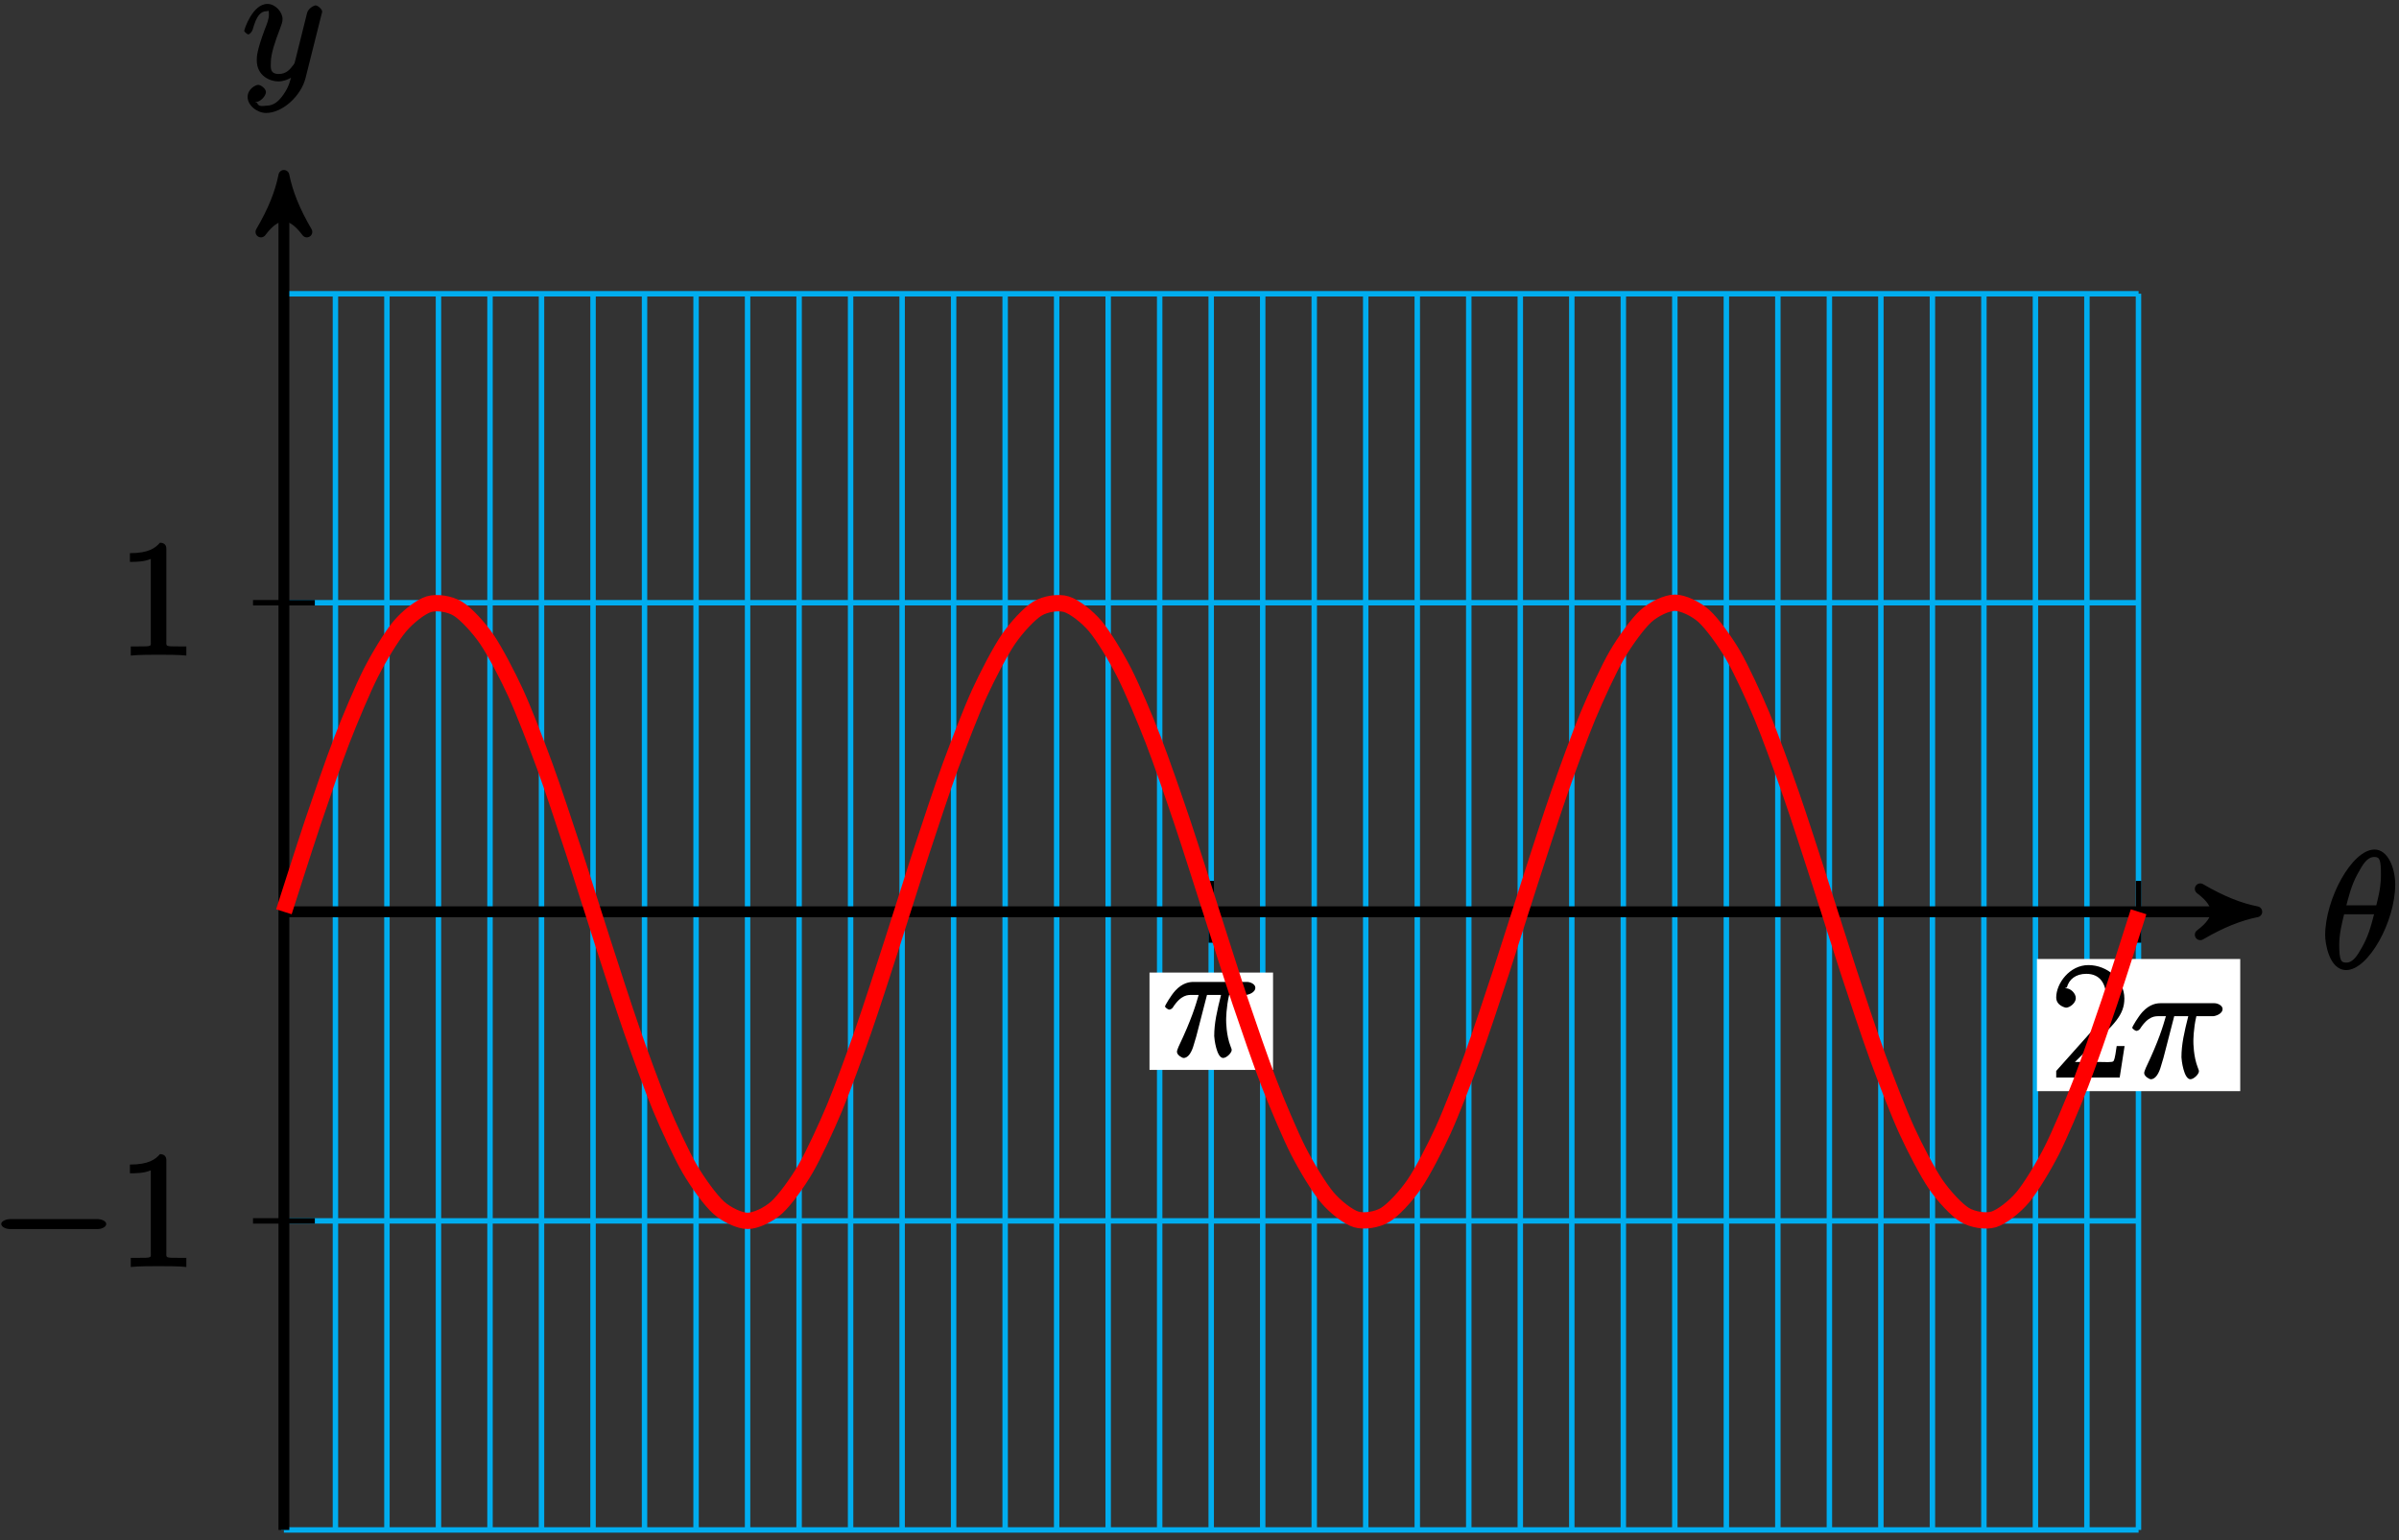 <?xml version="1.0" encoding="UTF-8"?>
<svg xmlns="http://www.w3.org/2000/svg" xmlns:xlink="http://www.w3.org/1999/xlink" width="176pt" height="113pt" viewBox="0 0 176 113" version="1.1">
<rect x="0" y="0" width="176" height="113" fill="#333333" stroke="none"/>
<defs>
<g>
<symbol overflow="visible" id="glyph0-0">
<path style="stroke:none;" d=""/>
</symbol>
<symbol overflow="visible" id="glyph0-1">
<path style="stroke:none;" d="M 5.453 -6.156 C 5.453 -7.375 4.906 -8.719 3.938 -8.719 C 2.266 -8.719 0.312 -5.062 0.312 -2.422 C 0.312 -1.875 0.594 0.125 1.859 0.125 C 3.484 0.125 5.453 -3.438 5.453 -6.156 Z M 1.828 -4.469 C 2.016 -5.172 2.219 -6.078 2.688 -6.922 C 3.078 -7.641 3.391 -8.172 3.922 -8.172 C 4.312 -8.172 4.406 -7.984 4.406 -6.844 C 4.406 -6.406 4.375 -5.812 4.062 -4.625 L 1.859 -4.625 Z M 3.938 -4.109 C 3.641 -2.938 3.438 -2.297 3.016 -1.547 C 2.672 -0.938 2.359 -0.422 1.859 -0.422 C 1.5 -0.422 1.344 -0.547 1.344 -1.734 C 1.344 -2.516 1.547 -3.328 1.703 -3.969 L 3.906 -3.969 Z M 3.938 -4.109 "/>
</symbol>
<symbol overflow="visible" id="glyph0-2">
<path style="stroke:none;" d="M 3.031 1.094 C 2.703 1.547 2.359 1.906 1.766 1.906 C 1.625 1.906 1.203 2.031 1.109 1.703 C 0.906 1.641 0.969 1.641 0.984 1.641 C 1.344 1.641 1.75 1.188 1.75 0.906 C 1.75 0.641 1.359 0.375 1.188 0.375 C 0.984 0.375 0.406 0.688 0.406 1.266 C 0.406 1.875 1.094 2.438 1.766 2.438 C 2.969 2.438 4.328 1.188 4.656 -0.125 L 5.828 -4.797 C 5.844 -4.859 5.875 -4.922 5.875 -5 C 5.875 -5.172 5.562 -5.453 5.391 -5.453 C 5.281 -5.453 4.859 -5.25 4.766 -4.891 L 3.891 -1.375 C 3.828 -1.156 3.875 -1.25 3.781 -1.109 C 3.531 -0.781 3.266 -0.422 2.688 -0.422 C 2.016 -0.422 2.109 -0.922 2.109 -1.25 C 2.109 -1.922 2.438 -2.844 2.766 -3.703 C 2.891 -4.047 2.969 -4.219 2.969 -4.453 C 2.969 -4.953 2.453 -5.562 1.859 -5.562 C 0.766 -5.562 0.156 -3.688 0.156 -3.578 C 0.156 -3.531 0.375 -3.328 0.453 -3.328 C 0.562 -3.328 0.734 -3.531 0.781 -3.688 C 1.062 -4.703 1.359 -5.031 1.828 -5.031 C 1.938 -5.031 1.969 -5.172 1.969 -4.781 C 1.969 -4.469 1.844 -4.125 1.656 -3.672 C 1.078 -2.109 1.078 -1.703 1.078 -1.422 C 1.078 -0.281 2.062 0.125 2.656 0.125 C 3 0.125 3.531 -0.031 3.844 -0.344 L 3.688 -0.516 C 3.516 0.141 3.438 0.5 3.031 1.094 Z M 3.031 1.094 "/>
</symbol>
<symbol overflow="visible" id="glyph0-3">
<path style="stroke:none;" d="M 3.094 -4.5 L 4.25 -4.5 C 3.953 -3.312 3.75 -2.438 3.75 -1.484 C 3.75 -1.312 3.922 0.125 4.406 0.125 C 4.656 0.125 5.031 -0.25 5.031 -0.453 C 5.031 -0.516 5.031 -0.531 4.953 -0.719 C 4.625 -1.547 4.625 -2.562 4.625 -2.656 C 4.625 -2.719 4.625 -3.578 4.844 -4.5 L 6.062 -4.5 C 6.219 -4.5 6.766 -4.656 6.766 -5.031 C 6.766 -5.297 6.391 -5.453 6.172 -5.453 L 2.234 -5.453 C 1.953 -5.453 1.438 -5.406 0.891 -4.812 C 0.578 -4.469 0.141 -3.734 0.141 -3.656 C 0.141 -3.578 0.375 -3.422 0.438 -3.422 C 0.531 -3.422 0.641 -3.484 0.703 -3.562 C 1.328 -4.547 1.844 -4.5 2.141 -4.5 L 2.609 -4.5 C 2.391 -3.75 2.094 -2.719 1.141 -0.719 C 1.062 -0.531 1.016 -0.406 1.016 -0.328 C 1.016 -0.078 1.406 0.125 1.5 0.125 C 1.859 0.125 2.109 -0.328 2.25 -0.844 C 2.438 -1.453 2.438 -1.469 2.562 -1.953 L 3.219 -4.5 Z M 3.094 -4.5 "/>
</symbol>
<symbol overflow="visible" id="glyph1-0">
<path style="stroke:none;" d=""/>
</symbol>
<symbol overflow="visible" id="glyph1-1">
<path style="stroke:none;" d="M 7.875 -2.75 C 8.078 -2.75 8.484 -2.875 8.484 -3.125 C 8.484 -3.359 8.078 -3.484 7.875 -3.484 L 1.406 -3.484 C 1.203 -3.484 0.781 -3.359 0.781 -3.125 C 0.781 -2.875 1.203 -2.75 1.406 -2.75 Z M 7.875 -2.75 "/>
</symbol>
<symbol overflow="visible" id="glyph2-0">
<path style="stroke:none;" d=""/>
</symbol>
<symbol overflow="visible" id="glyph2-1">
<path style="stroke:none;" d="M 3.594 -7.812 C 3.594 -8.078 3.438 -8.25 3.125 -8.25 C 2.797 -7.875 2.312 -7.484 0.922 -7.484 L 0.922 -6.844 C 1.359 -6.844 1.953 -6.844 2.453 -7.062 L 2.453 -1.062 C 2.453 -0.641 2.578 -0.641 1.531 -0.641 L 0.984 -0.641 L 0.984 0.031 C 1.484 -0.031 2.641 -0.031 3.031 -0.031 C 3.438 -0.031 4.578 -0.031 5.062 0.031 L 5.062 -0.641 L 4.531 -0.641 C 3.484 -0.641 3.594 -0.641 3.594 -1.062 Z M 3.594 -7.812 "/>
</symbol>
<symbol overflow="visible" id="glyph2-2">
<path style="stroke:none;" d="M 5.266 -2.312 L 4.859 -2.312 C 4.797 -1.953 4.75 -1.406 4.625 -1.203 C 4.547 -1.094 3.984 -1.141 3.625 -1.141 L 1.406 -1.141 L 1.516 -0.891 C 1.844 -1.156 2.562 -1.922 2.875 -2.219 C 4.703 -3.891 5.422 -4.609 5.422 -5.797 C 5.422 -7.172 4.172 -8.25 2.781 -8.25 C 1.406 -8.25 0.422 -6.906 0.422 -5.875 C 0.422 -5.266 1.109 -5.125 1.141 -5.125 C 1.406 -5.125 1.859 -5.453 1.859 -5.828 C 1.859 -6.172 1.484 -6.547 1.141 -6.547 C 1.047 -6.547 1.016 -6.547 1.203 -6.609 C 1.359 -7.203 1.859 -7.609 2.625 -7.609 C 3.641 -7.609 4.094 -6.891 4.094 -5.797 C 4.094 -4.781 3.562 -4 2.875 -3.234 L 0.422 -0.484 L 0.422 0 L 5.078 0 L 5.438 -2.312 Z M 5.266 -2.312 "/>
</symbol>
</g>
</defs>
<g id="surface1">
<path style="fill:none;stroke-width:0.399;stroke-linecap:butt;stroke-linejoin:miter;stroke:rgb(0%,67.839%,93.729%);stroke-opacity:1;stroke-miterlimit:10;" d="M -0.002 -45.354 L 136.065 -45.354 M -0.002 -22.678 L 136.065 -22.678 M -0.002 0.002 L 136.065 0.002 M -0.002 22.677 L 136.065 22.677 M -0.002 45.345 L 136.065 45.345 M -0.002 -45.354 L -0.002 45.353 M 3.779 -45.354 L 3.779 45.353 M 7.557 -45.354 L 7.557 45.353 M 11.338 -45.354 L 11.338 45.353 M 15.119 -45.354 L 15.119 45.353 M 18.897 -45.354 L 18.897 45.353 M 22.678 -45.354 L 22.678 45.353 M 26.455 -45.354 L 26.455 45.353 M 30.236 -45.354 L 30.236 45.353 M 34.014 -45.354 L 34.014 45.353 M 37.795 -45.354 L 37.795 45.353 M 41.572 -45.354 L 41.572 45.353 M 45.354 -45.354 L 45.354 45.353 M 49.131 -45.354 L 49.131 45.353 M 52.912 -45.354 L 52.912 45.353 M 56.69 -45.354 L 56.69 45.353 M 60.471 -45.354 L 60.471 45.353 M 64.248 -45.354 L 64.248 45.353 M 68.029 -45.354 L 68.029 45.353 M 71.807 -45.354 L 71.807 45.353 M 75.588 -45.354 L 75.588 45.353 M 79.365 -45.354 L 79.365 45.353 M 83.147 -45.354 L 83.147 45.353 M 86.924 -45.354 L 86.924 45.353 M 90.705 -45.354 L 90.705 45.353 M 94.483 -45.354 L 94.483 45.353 M 98.264 -45.354 L 98.264 45.353 M 102.041 -45.354 L 102.041 45.353 M 105.822 -45.354 L 105.822 45.353 M 109.6 -45.354 L 109.6 45.353 M 113.381 -45.354 L 113.381 45.353 M 117.158 -45.354 L 117.158 45.353 M 120.94 -45.354 L 120.94 45.353 M 124.717 -45.354 L 124.717 45.353 M 128.498 -45.354 L 128.498 45.353 M 132.275 -45.354 L 132.275 45.353 M 136.057 -45.354 L 136.057 45.353 " transform="matrix(1,0,0,-1,20.83,66.9)"/>
<path style="fill:none;stroke-width:0.797;stroke-linecap:butt;stroke-linejoin:miter;stroke:rgb(0%,0%,0%);stroke-opacity:1;stroke-miterlimit:10;" d="M -0.002 0.002 L 143.701 0.002 " transform="matrix(1,0,0,-1,20.83,66.9)"/>
<path style="fill-rule:nonzero;fill:rgb(0%,0%,0%);fill-opacity:1;stroke-width:0.797;stroke-linecap:butt;stroke-linejoin:round;stroke:rgb(0%,0%,0%);stroke-opacity:1;stroke-miterlimit:10;" d="M 1.035 0.002 C -0.258 0.259 -1.555 0.779 -3.11 1.685 C -1.555 0.517 -1.555 -0.518 -3.11 -1.682 C -1.555 -0.776 -0.258 -0.26 1.035 0.002 Z M 1.035 0.002 " transform="matrix(1,0,0,-1,164.531,66.9)"/>
<g style="fill:rgb(0%,0%,0%);fill-opacity:1;">
  <use xlink:href="#glyph0-1" x="170.27" y="71.05"/>
</g>
<path style="fill:none;stroke-width:0.797;stroke-linecap:butt;stroke-linejoin:miter;stroke:rgb(0%,0%,0%);stroke-opacity:1;stroke-miterlimit:10;" d="M -0.002 -45.354 L -0.002 52.99 " transform="matrix(1,0,0,-1,20.83,66.9)"/>
<path style="fill-rule:nonzero;fill:rgb(0%,0%,0%);fill-opacity:1;stroke-width:0.797;stroke-linecap:butt;stroke-linejoin:round;stroke:rgb(0%,0%,0%);stroke-opacity:1;stroke-miterlimit:10;" d="M 1.038 0.002 C -0.259 0.26 -1.552 0.775 -3.107 1.685 C -1.552 0.517 -1.552 -0.518 -3.107 -1.682 C -1.552 -0.775 -0.259 -0.26 1.038 0.002 Z M 1.038 0.002 " transform="matrix(0,-1,-1,0,20.83,13.909)"/>
<g style="fill:rgb(0%,0%,0%);fill-opacity:1;">
  <use xlink:href="#glyph0-2" x="17.76" y="5.85"/>
</g>
<path style="fill:none;stroke-width:0.399;stroke-linecap:butt;stroke-linejoin:miter;stroke:rgb(0%,0%,0%);stroke-opacity:1;stroke-miterlimit:10;" d="M 2.268 -22.678 L -2.268 -22.678 " transform="matrix(1,0,0,-1,20.83,66.9)"/>
<g style="fill:rgb(0%,0%,0%);fill-opacity:1;">
  <use xlink:href="#glyph1-1" x="-0.69" y="92.93"/>
</g>
<g style="fill:rgb(0%,0%,0%);fill-opacity:1;">
  <use xlink:href="#glyph2-1" x="8.61" y="92.93"/>
</g>
<path style="fill:none;stroke-width:0.399;stroke-linecap:butt;stroke-linejoin:miter;stroke:rgb(0%,0%,0%);stroke-opacity:1;stroke-miterlimit:10;" d="M 2.268 22.677 L -2.268 22.677 " transform="matrix(1,0,0,-1,20.83,66.9)"/>
<g style="fill:rgb(0%,0%,0%);fill-opacity:1;">
  <use xlink:href="#glyph2-1" x="8.61" y="48.07"/>
</g>
<path style="fill:none;stroke-width:0.399;stroke-linecap:butt;stroke-linejoin:miter;stroke:rgb(0%,0%,0%);stroke-opacity:1;stroke-miterlimit:10;" d="M 68.033 2.267 L 68.033 -2.268 " transform="matrix(1,0,0,-1,20.83,66.9)"/>
<path style=" stroke:none;fill-rule:nonzero;fill:rgb(100%,100%,100%);fill-opacity:1;" d="M 84.332 78.5 L 93.395 78.5 L 93.395 71.359 L 84.332 71.359 Z M 84.332 78.5 "/>
<g style="fill:rgb(0%,0%,0%);fill-opacity:1;">
  <use xlink:href="#glyph0-3" x="85.33" y="77.5"/>
</g>
<path style="fill:none;stroke-width:0.399;stroke-linecap:butt;stroke-linejoin:miter;stroke:rgb(0%,0%,0%);stroke-opacity:1;stroke-miterlimit:10;" d="M 136.065 2.267 L 136.065 -2.268 " transform="matrix(1,0,0,-1,20.83,66.9)"/>
<path style=" stroke:none;fill-rule:nonzero;fill:rgb(100%,100%,100%);fill-opacity:1;" d="M 149.438 80.059 L 164.352 80.059 L 164.352 70.363 L 149.438 70.363 Z M 149.438 80.059 "/>
<g style="fill:rgb(0%,0%,0%);fill-opacity:1;">
  <use xlink:href="#glyph2-2" x="150.43" y="79.06"/>
</g>
<g style="fill:rgb(0%,0%,0%);fill-opacity:1;">
  <use xlink:href="#glyph0-3" x="156.29" y="79.06"/>
</g>
<path style="fill:none;stroke-width:1.196;stroke-linecap:butt;stroke-linejoin:miter;stroke:rgb(100%,0%,0%);stroke-opacity:1;stroke-miterlimit:10;" d="M -0.002 0.002 C -0.002 0.002 1.537 4.834 2.127 6.584 C 2.717 8.33 3.662 11.08 4.252 12.599 C 4.842 14.119 5.787 16.369 6.377 17.529 C 6.967 18.689 7.912 20.252 8.506 20.951 C 9.096 21.65 10.041 22.388 10.631 22.568 C 11.221 22.748 12.166 22.599 12.756 22.24 C 13.346 21.884 14.291 20.861 14.881 19.998 C 15.471 19.138 16.42 17.326 17.01 16.037 C 17.6 14.744 18.545 12.302 19.135 10.689 C 19.725 9.08 20.67 6.216 21.26 4.423 C 21.85 2.63 22.795 -0.405 23.385 -2.221 C 23.975 -4.041 24.924 -6.991 25.514 -8.678 C 26.104 -10.366 27.049 -12.975 27.639 -14.385 C 28.229 -15.799 29.174 -17.838 29.764 -18.854 C 30.354 -19.87 31.299 -21.17 31.889 -21.702 C 32.479 -22.229 33.428 -22.678 34.018 -22.678 C 34.608 -22.678 35.553 -22.229 36.143 -21.702 C 36.733 -21.17 37.678 -19.87 38.268 -18.854 C 38.858 -17.838 39.803 -15.799 40.393 -14.385 C 40.983 -12.975 41.932 -10.366 42.522 -8.678 C 43.111 -6.991 44.057 -4.041 44.647 -2.221 C 45.236 -0.405 46.182 2.63 46.772 4.423 C 47.361 6.216 48.307 9.08 48.897 10.689 C 49.49 12.302 50.436 14.744 51.025 16.037 C 51.615 17.326 52.561 19.138 53.15 19.998 C 53.74 20.861 54.686 21.884 55.275 22.24 C 55.865 22.599 56.811 22.748 57.404 22.568 C 57.994 22.388 58.94 21.65 59.529 20.951 C 60.119 20.252 61.065 18.689 61.654 17.529 C 62.244 16.369 63.19 14.119 63.779 12.599 C 64.369 11.08 65.318 8.33 65.908 6.584 C 66.498 4.834 67.443 1.826 68.033 0.002 C 68.623 -1.827 69.568 -4.834 70.158 -6.584 C 70.748 -8.33 71.693 -11.08 72.283 -12.6 C 72.873 -14.116 73.822 -16.37 74.412 -17.53 C 75.002 -18.686 75.947 -20.252 76.537 -20.952 C 77.127 -21.651 78.072 -22.389 78.662 -22.569 C 79.252 -22.745 80.197 -22.596 80.787 -22.241 C 81.377 -21.885 82.326 -20.862 82.916 -19.998 C 83.506 -19.139 84.451 -17.327 85.041 -16.034 C 85.631 -14.745 86.576 -12.299 87.166 -10.69 C 87.756 -9.077 88.701 -6.213 89.291 -4.424 C 89.881 -2.631 90.83 0.404 91.42 2.224 C 92.01 4.041 92.955 6.99 93.545 8.677 C 94.135 10.365 95.08 12.974 95.67 14.384 C 96.26 15.798 97.205 17.841 97.795 18.853 C 98.389 19.869 99.334 21.17 99.924 21.701 C 100.514 22.232 101.459 22.677 102.049 22.677 C 102.639 22.677 103.584 22.232 104.174 21.701 C 104.764 21.17 105.709 19.869 106.303 18.853 C 106.893 17.841 107.838 15.798 108.428 14.384 C 109.018 12.974 109.963 10.365 110.553 8.677 C 111.143 6.99 112.088 4.041 112.678 2.224 C 113.268 0.404 114.217 -2.631 114.807 -4.424 C 115.397 -6.213 116.342 -9.077 116.932 -10.69 C 117.522 -12.299 118.467 -14.745 119.057 -16.034 C 119.647 -17.327 120.592 -19.139 121.182 -19.998 C 121.772 -20.862 122.721 -21.885 123.311 -22.241 C 123.9 -22.596 124.846 -22.745 125.436 -22.569 C 126.025 -22.389 126.971 -21.651 127.561 -20.952 C 128.15 -20.252 129.096 -18.686 129.686 -17.53 C 130.275 -16.37 131.225 -14.116 131.815 -12.6 C 132.404 -11.08 133.35 -8.33 133.94 -6.584 C 134.529 -4.834 136.065 0.002 136.065 0.002 " transform="matrix(1,0,0,-1,20.83,66.9)"/>
</g>
</svg>
